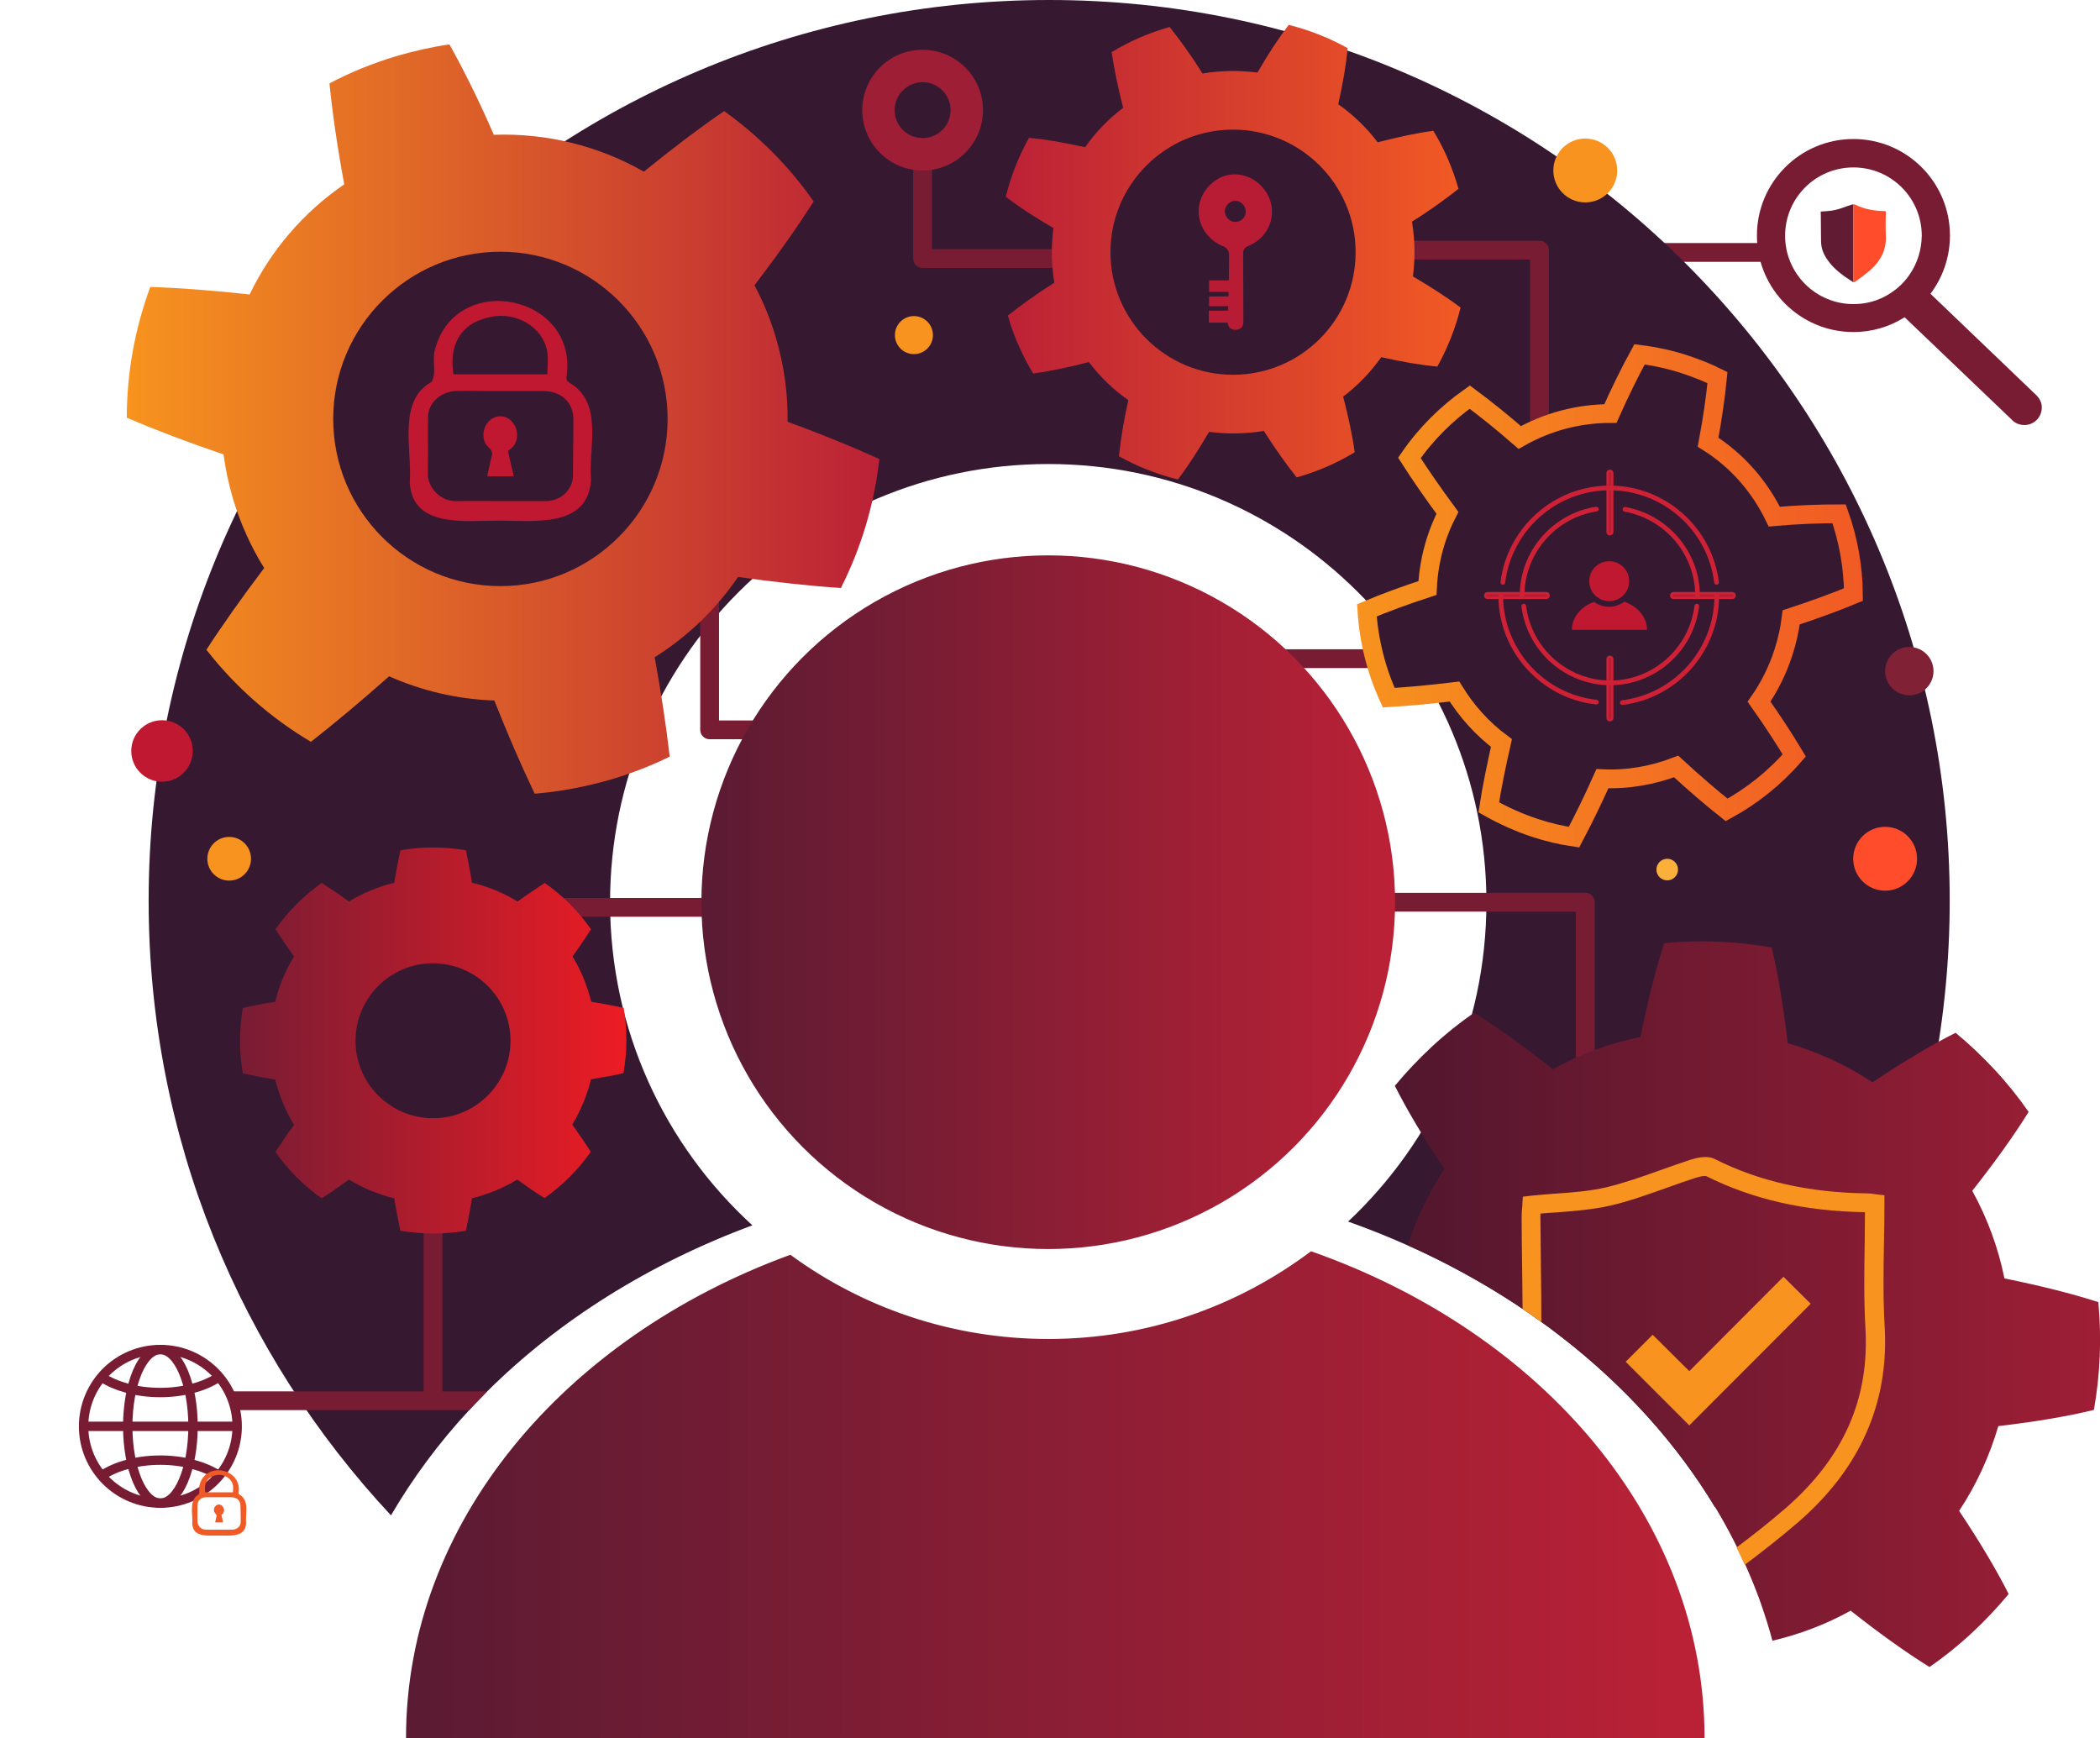 <?xml version="1.0" encoding="utf-8"?>
<!-- Generator: Adobe Illustrator 28.3.0, SVG Export Plug-In . SVG Version: 6.00 Build 0)  -->
<svg version="1.1" id="Vrstva_1" xmlns="http://www.w3.org/2000/svg" xmlns:xlink="http://www.w3.org/1999/xlink" x="0px" y="0px"
	 viewBox="0 0 894.3 740.2" style="enable-background:new 0 0 894.3 740.2;" xml:space="preserve">
<style type="text/css">
	.st0{fill:none;stroke:#781C34;stroke-width:8;stroke-miterlimit:10;}
	.st1{fill:#371831;}
	.st2{fill:none;stroke:#781C34;stroke-width:8;stroke-linejoin:round;stroke-miterlimit:10;}
	.st3{fill:#781C34;}
	.st4{fill:url(#SVGID_1_);stroke:url(#SVGID_00000067202518793331988430000007949133693445467266_);stroke-miterlimit:10;}
	.st5{fill:url(#SVGID_00000140016127520444330810000000567533900044886676_);}
	.st6{fill:#371831;stroke:url(#SVGID_00000085227816889001982340000003732287887982479005_);stroke-width:8;stroke-miterlimit:10;}
	
		.st7{fill:url(#SVGID_00000067209906565046067310000001330595674834599576_);stroke:url(#SVGID_00000183935203990883840460000007077559793212450452_);stroke-miterlimit:10;}
	.st8{fill:url(#SVGID_00000047028116240614452510000009463628629431783582_);}
	.st9{fill:url(#SVGID_00000067929880311899905670000007774792184121260933_);}
	.st10{fill:#9E1E35;}
	.st11{fill:#B81C34;}
	.st12{fill:#C11831;}
	.st13{fill:#F7931E;}
	.st14{fill:#FBB03B;}
	.st15{fill:#FF4C2B;}
	.st16{fill:#802136;}
	.st17{fill:#611C34;}
	.st18{fill:url(#SVGID_00000050627049479791052140000016314627843723083197_);}
	.st19{fill:none;stroke:#CE2136;stroke-miterlimit:10;}
	.st20{fill:#B81C34;stroke:#CE2136;stroke-miterlimit:10;}
	.st21{fill:none;stroke:#CE2136;stroke-width:2;stroke-linecap:round;stroke-miterlimit:10;}
	.st22{fill:none;stroke:#CE2136;stroke-width:2;stroke-miterlimit:10;}
	.st23{fill:none;stroke:#781C34;stroke-width:4;stroke-miterlimit:10;}
	.st24{fill:#F15A24;}
</style>
<line class="st0" x1="705.3" y1="107.5" x2="751.2" y2="107.5"/>
<path class="st1" d="M830.3,383.5c0,99.5-37.9,190.1-100,258.3c-32.6-54.1-88.1-97.4-156.2-121.6c36.2-34,58.9-82.4,58.9-136
	c0-103.1-83.5-186.6-186.6-186.6c-103.1,0-186.6,83.5-186.6,186.6c0,54.5,23.3,103.5,60.6,137.6c-44,16.3-82.6,40.6-112.9,70.7
	c-1.3,1.3-2.6,2.7-3.9,4c-1.3,1.3-2.6,2.7-3.8,4c-12.9,13.9-24,28.9-33.3,44.8c-64-68.5-103.2-160.5-103.2-261.7
	C63.3,171.7,235,0,446.8,0S830.3,171.7,830.3,383.5z"/>
<polyline class="st2" points="392.9,65.6 392.9,110.1 453.3,110.1 "/>
<path class="st3" d="M100.4,600.5l99.4,0c1.2-1.3,2.5-2.7,3.8-4c1.3-1.3,2.6-2.7,3.9-4h-19.1v-73c0-2.2-1.8-4-4-4s-4,1.8-4,4v73h-82
	"/>
<polyline class="st2" points="598.9,106.5 655.6,106.5 655.6,187.6 "/>
<line class="st0" x1="543.4" y1="280.5" x2="597.1" y2="280.5"/>
<polyline class="st2" points="330.3,310.8 302.2,310.8 302.2,243.8 "/>
<line class="st0" x1="238.9" y1="386.4" x2="308.6" y2="386.4"/>
<polyline class="st2" points="577.3,384.2 675.1,384.2 675.1,456.1 "/>
<linearGradient id="SVGID_1_" gradientUnits="userSpaceOnUse" x1="299.236" y1="384.182" x2="593.656" y2="384.182">
	<stop  offset="0" style="stop-color:#5A1B33"/>
	<stop  offset="1" style="stop-color:#BB2136"/>
</linearGradient>
<linearGradient id="SVGID_00000022548625316518175050000007522041644216167092_" gradientUnits="userSpaceOnUse" x1="298.736" y1="384.182" x2="594.156" y2="384.182">
	<stop  offset="0" style="stop-color:#5A1B33"/>
	<stop  offset="1" style="stop-color:#BB2136"/>
</linearGradient>
<circle style="fill:url(#SVGID_1_);stroke:url(#SVGID_00000022548625316518175050000007522041644216167092_);stroke-miterlimit:10;" cx="446.4" cy="384.2" r="147.2"/>
<linearGradient id="SVGID_00000170960065124664130010000014924588192164400563_" gradientUnits="userSpaceOnUse" x1="54.113" y1="178.515" x2="374.573" y2="178.515">
	<stop  offset="0" style="stop-color:#F7931E"/>
	<stop  offset="1" style="stop-color:#BB2136"/>
</linearGradient>
<path style="fill:url(#SVGID_00000170960065124664130010000014924588192164400563_);" d="M335.4,179.6c0.2-11.9-1.5-24.1-5.1-36.2
	c-2.3-7.7-5.3-15-9-21.9c9.7-12.7,18.2-24.7,25.2-35.7c-10.5-15.1-23.5-28-38.1-38.5c-10.4,7.1-21.9,15.8-34.2,25.8
	c-19.1-10.9-41.2-16.5-63.9-15.7C204,42.9,197.6,30,191.4,18.9c-7.5,1.1-15.1,2.8-22.6,5c-10,3-19.6,6.9-28.5,11.6
	c1.3,12.9,3.4,27.4,6.3,43c-17.5,12-31.3,28.2-40.3,46.9c-15.4-1.7-29.6-2.8-42.3-3.2c-6.5,17.6-10,36.4-10,55.7
	c12.2,5.2,26.1,10.5,41.2,15.6c0.8,6.3,2.2,12.6,4,18.9c3.2,10.6,7.7,20.5,13.3,29.5c-9.3,12.3-17.6,24-24.6,34.8
	c12.4,15.9,27.5,29.1,44.5,39.2c10.5-8.2,21.7-17.6,33.3-27.9c14,6.2,29.2,9.8,44.8,10.3c5.7,14.4,11.5,27.8,17.2,39.7
	c11-0.9,22-3,33-6.2c8.6-2.6,16.8-5.8,24.5-9.6c-1.5-12.9-3.6-27.1-6.4-42.3c14.3-9,26.3-20.7,35.5-34.2c15.7,2.2,30.4,3.8,43.8,4.7
	c8.6-17,14.2-35.6,16.4-54.9C363.1,190.3,349.9,184.9,335.4,179.6z M284.3,178.4c0,39.3-31.9,71.2-71.2,71.2
	c-39.3,0-71.2-31.9-71.2-71.2c0-39.3,31.9-71.2,71.2-71.2C252.4,107.2,284.3,139.1,284.3,178.4z"/>
<linearGradient id="SVGID_00000164472758797529865120000006703170804541812144_" gradientUnits="userSpaceOnUse" x1="577.793" y1="253.631" x2="793.299" y2="253.631">
	<stop  offset="0" style="stop-color:#F7931E"/>
	<stop  offset="1" style="stop-color:#F15A24"/>
</linearGradient>
<path style="fill:#371831;stroke:url(#SVGID_00000164472758797529865120000006703170804541812144_);stroke-width:8;stroke-miterlimit:10;" d="
	M759.5,277.8c1.6-5,2.7-9.9,3.3-14.9c9.8-3.2,18.7-6.5,26.5-9.7c-0.1-11.9-2.2-23.5-6.1-34.4c-8.2,0-17.4,0.3-27.6,1.2
	c-6.2-12.8-15.8-23.9-28.2-31.7c1.9-10.1,3.2-19.3,4-27.5c-4.4-2.2-9-4-13.8-5.6c-6.4-2.1-12.9-3.5-19.4-4.3
	c-4,7.3-8.2,15.8-12.4,25.2c-13.7,0-27,3.6-38.6,10.2c-7.6-6.6-14.7-12.3-21.3-17.2c-9.9,7-18.7,15.7-25.7,25.9
	c4.6,7.2,10.1,15.1,16.2,23.4c-1.9,3.7-3.5,7.5-4.8,11.5c-2.2,6.8-3.4,13.7-3.7,20.5c-9.5,3.1-18.2,6.3-25.8,9.5
	c0.8,13,4,25.6,9.3,37.2c8.6-0.5,18-1.4,28-2.6c5.2,8.4,11.9,15.9,20,21.9c-2.2,9.7-4.1,19-5.4,27.4c6.2,3.5,12.8,6.5,19.8,8.8
	c5.5,1.8,11,3.1,16.5,3.9c3.9-7.4,8-15.7,12.1-24.9c10.9,0.5,21.5-1.4,31.4-5.2c7.5,6.9,14.8,13.2,21.5,18.5
	c10.8-5.9,20.6-13.7,28.8-23.2c-4.2-7-9.2-14.7-15-22.9C753.5,292.5,757,285.5,759.5,277.8z"/>
<linearGradient id="SVGID_00000031914253532587094440000017328653021814105506_" gradientUnits="userSpaceOnUse" x1="173.363" y1="636.885" x2="725.443" y2="636.885">
	<stop  offset="0" style="stop-color:#5A1B33"/>
	<stop  offset="1" style="stop-color:#BB2136"/>
</linearGradient>
<linearGradient id="SVGID_00000175291342064701165620000008782790055380288687_" gradientUnits="userSpaceOnUse" x1="172.863" y1="636.855" x2="725.943" y2="636.855">
	<stop  offset="0" style="stop-color:#5A1B33"/>
	<stop  offset="1" style="stop-color:#BB2136"/>
</linearGradient>
<path style="fill:url(#SVGID_00000031914253532587094440000017328653021814105506_);stroke:url(#SVGID_00000175291342064701165620000008782790055380288687_);stroke-miterlimit:10;" d="
	M725.4,740.2H173.4c0-91.4,67-170.1,163.1-205.3c30.8,22.5,68.9,35.8,110,35.8c42,0,80.7-13.9,111.9-37.3
	C656.6,568,725.4,647.5,725.4,740.2z"/>
<linearGradient id="SVGID_00000165937746910003591490000003744213228869598637_" gradientUnits="userSpaceOnUse" x1="621.973" y1="107.455" x2="428.263" y2="107.455">
	<stop  offset="0" style="stop-color:#F15A24"/>
	<stop  offset="1" style="stop-color:#BB2136"/>
</linearGradient>
<path style="fill:url(#SVGID_00000165937746910003591490000003744213228869598637_);" d="M601.7,117.7c1-7.6,0.9-15.5-0.4-23.3
	c7.8-4.9,14.4-9.7,19.8-14c-1.2-4.3-2.7-8.5-4.5-12.7c-1.8-4.2-3.9-8.2-6.2-12c-6.8,0.9-14.8,2.6-23.7,4.9
	c-4.8-6.3-10.5-11.8-16.8-16.2c2-9,3.4-17,4-23.9c-7.9-4.4-16.3-7.7-25.1-9.9c-4.2,5.5-8.7,12.3-13.3,20.3c-7.7-1-15.5-0.9-23.4,0.4
	c-4.9-7.8-9.7-14.4-14-19.8c-4.3,1.2-8.5,2.7-12.7,4.5c-4.2,1.8-8.2,3.9-12,6.2c1,6.8,2.6,14.8,4.9,23.7
	c-6.3,4.8-11.8,10.5-16.2,16.8c-9-2-17-3.4-23.9-4c-4.4,7.9-7.7,16.3-9.9,25.1c5.5,4.2,12.3,8.7,20.3,13.3c-1,7.7-0.9,15.5,0.4,23.3
	c-7.8,4.9-14.4,9.7-19.8,14c1.2,4.3,2.7,8.5,4.6,12.7c1.8,4.2,3.9,8.2,6.2,12c6.9-1,14.9-2.6,23.7-4.9c4.8,6.3,10.5,11.8,16.8,16.2
	c-2,9-3.3,17-4,23.9c7.9,4.4,16.3,7.7,25.1,9.9c4.2-5.5,8.6-12.3,13.3-20.3h0c7.7,1,15.5,0.9,23.3-0.4c4.9,7.7,9.7,14.4,14,19.8
	c4.3-1.2,8.5-2.7,12.7-4.5c4.2-1.8,8.2-3.9,12-6.2c-0.9-6.8-2.6-14.8-4.9-23.7c6.3-4.8,11.8-10.5,16.2-16.8h0c9,2,17,3.4,23.9,4
	c4.4-7.9,7.7-16.3,9.9-25.1C616.5,126.8,609.6,122.4,601.7,117.7z M525.1,159.6c-28.8,0-52.2-23.4-52.2-52.2
	c0-28.8,23.4-52.2,52.2-52.2c28.8,0,52.2,23.4,52.2,52.2C577.3,136.3,553.9,159.6,525.1,159.6z"/>
<linearGradient id="SVGID_00000135665674093984927430000013742169696297772946_" gradientUnits="userSpaceOnUse" x1="593.963" y1="555.381" x2="894.344" y2="555.381">
	<stop  offset="0" style="stop-color:#51172E"/>
	<stop  offset="1" style="stop-color:#9E1E35"/>
</linearGradient>
<path style="fill:url(#SVGID_00000135665674093984927430000013742169696297772946_);" d="M851,607.3c-3.7,12.6-9.2,24.8-16.7,36.1
	c8.7,13,15.8,24.9,21.1,35.4c-4.8,5.8-10.1,11.4-15.8,16.7c-5.7,5.3-11.7,10.1-17.9,14.4c-10-6.2-21.3-14.3-33.6-24
	c-10.6,5.9-21.8,10.1-33.3,12.8c-1.4-5.3-3.1-10.6-4.9-15.8c-0.6-1.8-1.3-3.6-2-5.4c-1.4-3.7-3-7.4-4.6-11.1
	c-0.6-1.4-1.2-2.7-1.9-4.1c-0.5-1.1-1-2.2-1.6-3.3c-0.1-0.1-0.1-0.2-0.2-0.4c-17.2-34.8-43.6-65.7-76.7-90.9
	c-2.1-1.6-4.2-3.2-6.4-4.7c-0.1-0.1-0.1-0.1-0.2-0.2c-2.6-1.9-5.2-3.7-7.8-5.4c-9.5-6.4-19.4-12.3-29.8-17.8
	c-1.7-0.9-3.5-1.8-5.2-2.7c-4.6-2.3-9.2-4.5-14-6.6c3.6-11.4,8.9-22.3,15.6-32.5c-8.7-13-15.8-24.9-21.1-35.4
	c4.8-5.8,10.1-11.4,15.8-16.7c5.7-5.3,11.7-10.1,17.9-14.4c10,6.2,21.3,14.3,33.6,24c11.8-6.5,24.4-11.1,37.3-13.7
	c3.1-15.3,6.5-28.8,10.1-40c15.3-1.4,30.7-0.8,45.8,1.9c2.7,11.4,5,25.2,6.8,40.7c12.6,3.7,24.8,9.2,36.1,16.7
	c13-8.7,24.9-15.8,35.4-21.1c5.8,4.8,11.4,10.1,16.7,15.8c5.3,5.7,10.1,11.7,14.4,17.9c-6.2,10-14.3,21.3-24,33.6
	c6.5,11.8,11.1,24.4,13.7,37.3c15.3,3.1,28.8,6.5,40,10.1c1.4,15.3,0.8,30.7-1.9,45.9C880.3,603.2,866.5,605.5,851,607.3L851,607.3z
	"/>
<path class="st10" d="M392.9,21.2c-14.2,0-25.7,11.5-25.7,25.7s11.5,25.7,25.7,25.7c14.2,0,25.7-11.5,25.7-25.7
	S407.1,21.2,392.9,21.2z M392.9,58.8c-6.6,0-11.9-5.3-11.9-11.9S386.4,35,392.9,35c6.6,0,11.9,5.3,11.9,11.9S399.5,58.8,392.9,58.8z
	"/>
<path class="st11" d="M523.1,130.4h-8.2v-4.1l8.3-0.1l0-1.9h-8.3v-4.9h8.4c0-2.4,0.1-4.6,0.1-6.8v-4.2c0-1.5-0.9-2.8-2.2-3.4
	c-3.5-1.4-6.4-3.6-8.5-7c-4.1-6.8-2.5-15.2,3.9-20.4c5.8-4.8,13.9-4.4,19.7,0.8c8.7,7.9,6.5,21.5-4.4,26.2c-2,0.8-2.6,1.8-2.5,3.9
	c0.1,9.1,0,18.3,0.1,27.4c0,1.8,0.1,3.6-2,4.3c-2,0.7-3.9,0-4.5-1.8c-0.1-0.4-0.2-1-0.2-1l-8,0v-5.1l8.1,0L523.1,130.4z M526.1,85.5
	c-2.3,0-4.5,2.1-4.5,4.5c0,2.3,2,4.5,4.4,4.5c2.5,0,4.5-1.9,4.5-4.3C530.6,87.7,528.4,85.5,526.1,85.5z"/>
<g>
	<path class="st12" d="M218.3,190.4c-0.5,0.6-1.2,1-2,1.6c0.8,3.5,1.6,7.1,2.5,10.8h-11.3c0.5-2.4,1-4.7,1.5-7
		c0.1-0.2,0.1-0.5,0.2-0.7c0.6-1.8,0.6-3.1-1.1-4.6c-3-2.7-2.9-7.7-0.2-10.8c2.8-3.2,7.4-3.2,10.1-0.2
		C220.8,182.6,221,187.5,218.3,190.4z"/>
	<path class="st12" d="M242.5,163c-1-0.6-1.3-1.2-1.3-2.2c5.6-35.1-47-46.1-56-11.8c-1.3,4.2,0.9,10.2-1.5,13.7
		c-14.6,8-8.1,29.3-9.2,42.9c1.3,19.3,23.3,16.1,38.1,16.1v0c15.7,0.1,37.8,2.9,39.1-17.4C250.5,190.8,257.2,171.5,242.5,163z
		 M208.7,135c11.2-2.4,22.3,4.2,24.3,14.4c0.6,3.2,0.1,6.5,0.1,10h-40C191.2,147.6,195.5,137.8,208.7,135z M244,202.6
		c-0.1,5.3-4,9.6-9.4,10.6c-0.9,0.2-1.8,0.2-2.7,0.2c-6.2,0-12.4,0-18.6,0v0c-6.3,0-12.5-0.1-18.8,0c-7.6,0.2-12.4-6.5-12.3-11.5
		c0.2-8.1,0-16.3,0.1-24.4c0-5.9,5.4-10.8,12-11c4.5-0.1,9,0,13.4,0c7.8,0,15.5,0,23.3,0c8.1,0,13.2,4.8,13.2,12.3
		C244.1,186.8,244.1,194.7,244,202.6z"/>
</g>
<path class="st13" d="M802.6,564.9c-0.7-11.7-0.5-23.3-0.3-35.6c0.1-5.5,0.2-11.1,0.2-16.7V509l-3.5-0.4c-0.5-0.1-0.9-0.1-1.3-0.2
	c-0.8-0.1-1.6-0.2-2.4-0.2c-24.9-0.3-46.1-5.1-65-14.6c-3.3-1.7-7.6-0.6-10.5,0.3c-4.3,1.4-8.5,2.9-12.7,4.4
	c-7.5,2.7-15.2,5.4-23,7.3c-6.9,1.6-14.1,2.2-21.7,2.7c-3.4,0.3-6.9,0.5-10.5,0.9l-3.4,0.4l-0.2,3.4c0,0.4,0,0.9-0.1,1.3
	c-0.1,1.2-0.2,2.5-0.2,3.9c0,6.9,0.1,13.9,0.2,20.8c0.1,6.1,0.1,12.2,0.2,18.4c2.6,1.8,5.2,3.6,7.8,5.4c0.1,0,0.2,0.1,0.2,0.2
	c0-8.1-0.1-16.2-0.2-24.1c-0.1-6.9-0.1-13.9-0.2-20.8c0-0.4,0-0.9,0-1.3c2.3-0.2,4.6-0.4,6.9-0.5c7.6-0.6,15.4-1.2,22.9-2.9
	c8.2-1.9,16.1-4.8,23.8-7.5c4.1-1.5,8.3-3,12.4-4.3c2.2-0.7,3.4-0.8,4-0.8c0.3,0,0.5,0,0.5,0c19.8,9.9,41.9,15,67.7,15.4
	c0,4.4-0.1,8.8-0.1,13c-0.2,11.9-0.4,24.2,0.3,36.2c1.8,30.2-9.3,55.3-33.8,76.7c-6.8,5.9-13.9,11.5-21.1,16.9
	c0.5,1.1,1.1,2.2,1.6,3.3c0.6,1.4,1.3,2.7,1.9,4.1c7.7-5.8,15.5-11.9,22.9-18.3C792.2,625.3,804.5,597.3,802.6,564.9z"/>
<polygon class="st13" points="771.1,555.2 719.4,607 719.4,607 692.3,579.9 703.8,568.4 719.4,583.9 759.5,543.7 "/>
<circle class="st13" cx="97.6" cy="365.7" r="9.3"/>
<circle class="st12" cx="69" cy="319.8" r="13.1"/>
<circle class="st13" cx="389.2" cy="142.7" r="8.1"/>
<circle class="st14" cx="710" cy="370.3" r="4.6"/>
<circle class="st15" cx="802.8" cy="365.7" r="13.6"/>
<circle class="st13" cx="675.1" cy="72.6" r="13.6"/>
<path class="st3" d="M867.4,168.5C867.4,168.5,867.4,168.5,867.4,168.5l-45.3-43.4c5.2-6.9,8.3-15.5,8.3-24.8
	c0-22.7-18.4-41.1-41.1-41.1s-41.1,18.4-41.1,41.1s18.4,41.1,41.1,41.1c8,0,15.5-2.3,21.8-6.3l45.5,43.5c0,0,0,0,0,0c0,0,0,0,0,0
	c1.3,1.5,3.3,2.4,5.5,2.4c4.1,0,7.4-3.3,7.4-7.4C869.6,171.7,868.7,169.9,867.4,168.5z M813.3,116.8c-2.8,4.2-6.7,7.5-11.3,9.8
	c-3.8,1.9-8.2,2.9-12.7,2.9c-16,0-29.1-13-29.1-29.1s13-29.1,29.1-29.1s29.1,13,29.1,29.1C818.3,106.5,816.5,112.1,813.3,116.8z"/>
<circle class="st16" cx="813.1" cy="285.8" r="10.3"/>
<g>
	<path class="st17" d="M788.4,87.2c-2.3,0.7-4.5,1.7-6.8,2.2c-2,0.5-4,0.5-6.2,0.7c0,0.3-0.1,0.6,0,0.9c0,3.9,0.1,7.7,0.1,11.6
		c0,3,1,5.6,2.7,8c2.8,4.1,6.8,6.9,10.9,9.5c0.1,0,0.1,0.1,0.2,0.1V87C789,87.1,788.7,87.1,788.4,87.2z"/>
	<path class="st15" d="M796.5,115c4.5-4,7-8.9,6.6-15.1c-0.2-3.3,0-6.5,0-9.9c-0.3,0-0.4-0.1-0.6-0.1c-4.4-0.1-8.6-0.8-12.6-2.8
		c-0.2-0.1-0.4-0.1-0.6-0.1v33.2c0.2,0,0.6-0.1,0.7-0.2C792.2,118.4,794.4,116.8,796.5,115z"/>
</g>
<linearGradient id="SVGID_00000031165298282860735370000003595494794601089934_" gradientUnits="userSpaceOnUse" x1="102.198" y1="443.237" x2="266.74" y2="443.237">
	<stop  offset="0" style="stop-color:#781C34"/>
	<stop  offset="1" style="stop-color:#ED1C24"/>
</linearGradient>
<path style="fill:url(#SVGID_00000031165298282860735370000003595494794601089934_);" d="M265.6,429.2c-4.2-0.9-8.8-1.8-13.8-2.6
	c-1.7-6.7-4.3-13.3-8-19.3c3-4.1,5.6-8,7.9-11.6c-5.4-7.6-12-14.3-19.7-19.7c-3.6,2.3-7.5,5-11.6,7.9c-6.1-3.7-12.6-6.4-19.4-8
	c-0.8-5-1.7-9.6-2.6-13.8c-9.5-1.6-18.9-1.6-27.9,0c-0.9,4.2-1.8,8.8-2.6,13.8c-6.7,1.7-13.3,4.3-19.3,8c-4.1-3-8-5.6-11.6-7.9
	c-7.6,5.4-14.3,12-19.7,19.7c2.3,3.6,5,7.5,7.9,11.6c-3.7,6.1-6.4,12.6-8,19.3c-5,0.8-9.6,1.7-13.8,2.6c-1.6,9.5-1.6,18.9,0,27.9
	c4.2,0.9,8.8,1.8,13.8,2.6c1.7,6.7,4.3,13.3,8,19.3c-3,4.1-5.6,8-7.9,11.6c5.4,7.6,12,14.3,19.7,19.7c3.6-2.3,7.5-5,11.6-8
	c6.1,3.7,12.6,6.4,19.3,8c0.8,5,1.7,9.6,2.6,13.8c9.5,1.6,18.9,1.6,27.9,0c0.9-4.2,1.8-8.8,2.6-13.8l0,0c6.7-1.7,13.3-4.3,19.3-8
	c4.1,3,7.9,5.6,11.6,7.9c7.6-5.4,14.3-12,19.7-19.7c-2.3-3.6-5-7.5-7.9-11.6c3.7-6.1,6.3-12.6,8-19.3v0c5-0.8,9.6-1.6,13.8-2.6
	C267.2,447.6,267.1,438.2,265.6,429.2z M217.4,443.2c0,18.2-14.8,33-33,33c-18.2,0-33-14.8-33-33s14.8-33,33-33
	C202.7,410.3,217.4,425,217.4,443.2z"/>
<g>
	<line class="st19" x1="712.7" y1="253.6" x2="737.7" y2="253.6"/>
	<path class="st20" d="M737.7,254.6h-25c-0.6,0-1-0.4-1-1s0.4-1,1-1h25c0.6,0,1,0.4,1,1S738.3,254.6,737.7,254.6z"/>
</g>
<g>
	<line class="st19" x1="685.6" y1="305.7" x2="685.6" y2="280.7"/>
	<path class="st20" d="M685.6,306.7c-0.6,0-1-0.4-1-1v-25c0-0.6,0.4-1,1-1s1,0.4,1,1v25C686.6,306.3,686.2,306.7,685.6,306.7z"/>
</g>
<g>
	<line class="st19" x1="685.6" y1="226.5" x2="685.6" y2="201.5"/>
	<path class="st20" d="M685.6,227.5c-0.6,0-1-0.4-1-1v-25c0-0.6,0.4-1,1-1s1,0.4,1,1v25C686.6,227,686.2,227.5,685.6,227.5z"/>
</g>
<g>
	<line class="st19" x1="633.5" y1="253.6" x2="658.5" y2="253.6"/>
	<path class="st20" d="M658.5,254.6h-25c-0.6,0-1-0.4-1-1s0.4-1,1-1h25c0.6,0,1,0.4,1,1S659,254.6,658.5,254.6z"/>
</g>
<path class="st21" d="M692,216.9c17.4,3.1,30.9,18.4,30.9,36.7"/>
<path class="st21" d="M722.6,258.1c-2.3,18.6-18.2,32.7-36.9,32.7"/>
<path class="st21" d="M685.6,207.8c23,0,42.6,17.4,45.4,40.2"/>
<path class="st21" d="M685.6,299.4"/>
<path class="st22" d="M685.6,299.4"/>
<path class="st22" d="M731.4,253.6"/>
<circle class="st12" cx="685.3" cy="247.5" r="8.5"/>
<path class="st12" d="M701.4,268.2h-32c0-5.3,3.9-9.9,9.4-11.9c1.8,1.3,4,2.1,6.4,2.1c2.4,0,4.7-0.8,6.5-2.2
	C697.4,258.2,701.4,262.8,701.4,268.2z"/>
<path class="st21" d="M731.1,253.8c0,23-17.4,42.6-40.2,45.4"/>
<path class="st21" d="M648.9,258.1c2.3,18.6,18.2,32.7,36.9,32.7"/>
<path class="st21" d="M679.8,299c-22.9-2.5-40.5-22-40.7-45"/>
<path class="st21" d="M679.8,216.8c-17.8,2.7-31.6,18.3-31.6,36.8"/>
<path class="st21" d="M685.4,207.8c-23,0-42.6,17.4-45.4,40.2"/>
<g>
	<circle class="st23" cx="68.3" cy="607.4" r="32.7"/>
	<ellipse class="st23" cx="68.3" cy="607.4" rx="13.9" ry="32.7"/>
	<path class="st23" d="M93.3,628.4c-3.1-2.1-7-3.7-11.4-4.9c-4.1-1.1-8.8-1.7-13.6-1.7c-4.9,0-9.5,0.6-13.6,1.7
		c-4.4,1.1-8.3,2.8-11.4,4.9"/>
	<path class="st23" d="M43.2,586.4c3.1,2.1,7,3.7,11.4,4.9c4.1,1.1,8.8,1.7,13.6,1.7c4.9,0,9.5-0.6,13.6-1.7
		c4.4-1.1,8.3-2.8,11.4-4.9"/>
	<line class="st23" x1="35.6" y1="607.4" x2="100.9" y2="607.4"/>
</g>
<g>
	<path class="st24" d="M94.9,644.6c-0.2,0.2-0.4,0.3-0.6,0.5c0.2,1,0.5,2.1,0.7,3.2h-3.4c0.2-0.7,0.3-1.4,0.5-2.1c0-0.1,0-0.1,0-0.2
		c0.2-0.5,0.2-0.9-0.3-1.4c-0.9-0.8-0.9-2.3-0.1-3.2c0.8-0.9,2.2-1,3,0C95.6,642.3,95.6,643.7,94.9,644.6z"/>
	<path class="st24" d="M102,636.5c-0.3-0.2-0.4-0.4-0.4-0.7c1.7-10.4-13.9-13.7-16.6-3.5c-0.4,1.2,0.3,3-0.4,4.1
		c-4.3,2.4-2.4,8.7-2.7,12.7c0.4,5.7,6.9,4.8,11.3,4.8v0c4.7,0,11.2,0.9,11.6-5.1C104.4,644.7,106.4,639,102,636.5z M92,628.2
		c3.3-0.7,6.6,1.3,7.2,4.3c0.2,0.9,0,1.9,0,3H87.4C86.8,631.9,88.1,629,92,628.2z M102.5,648.2c0,1.6-1.2,2.8-2.8,3.1
		c-0.3,0.1-0.5,0.1-0.8,0.1c-1.8,0-3.7,0-5.5,0v0c-1.9,0-3.7,0-5.6,0c-2.3,0.1-3.7-1.9-3.7-3.4c0-2.4,0-4.8,0-7.2
		c0-1.7,1.6-3.2,3.5-3.2c1.3,0,2.7,0,4,0c2.3,0,4.6,0,6.9,0c2.4,0,3.9,1.4,3.9,3.6C102.5,643.5,102.5,645.9,102.5,648.2z"/>
</g>
</svg>
